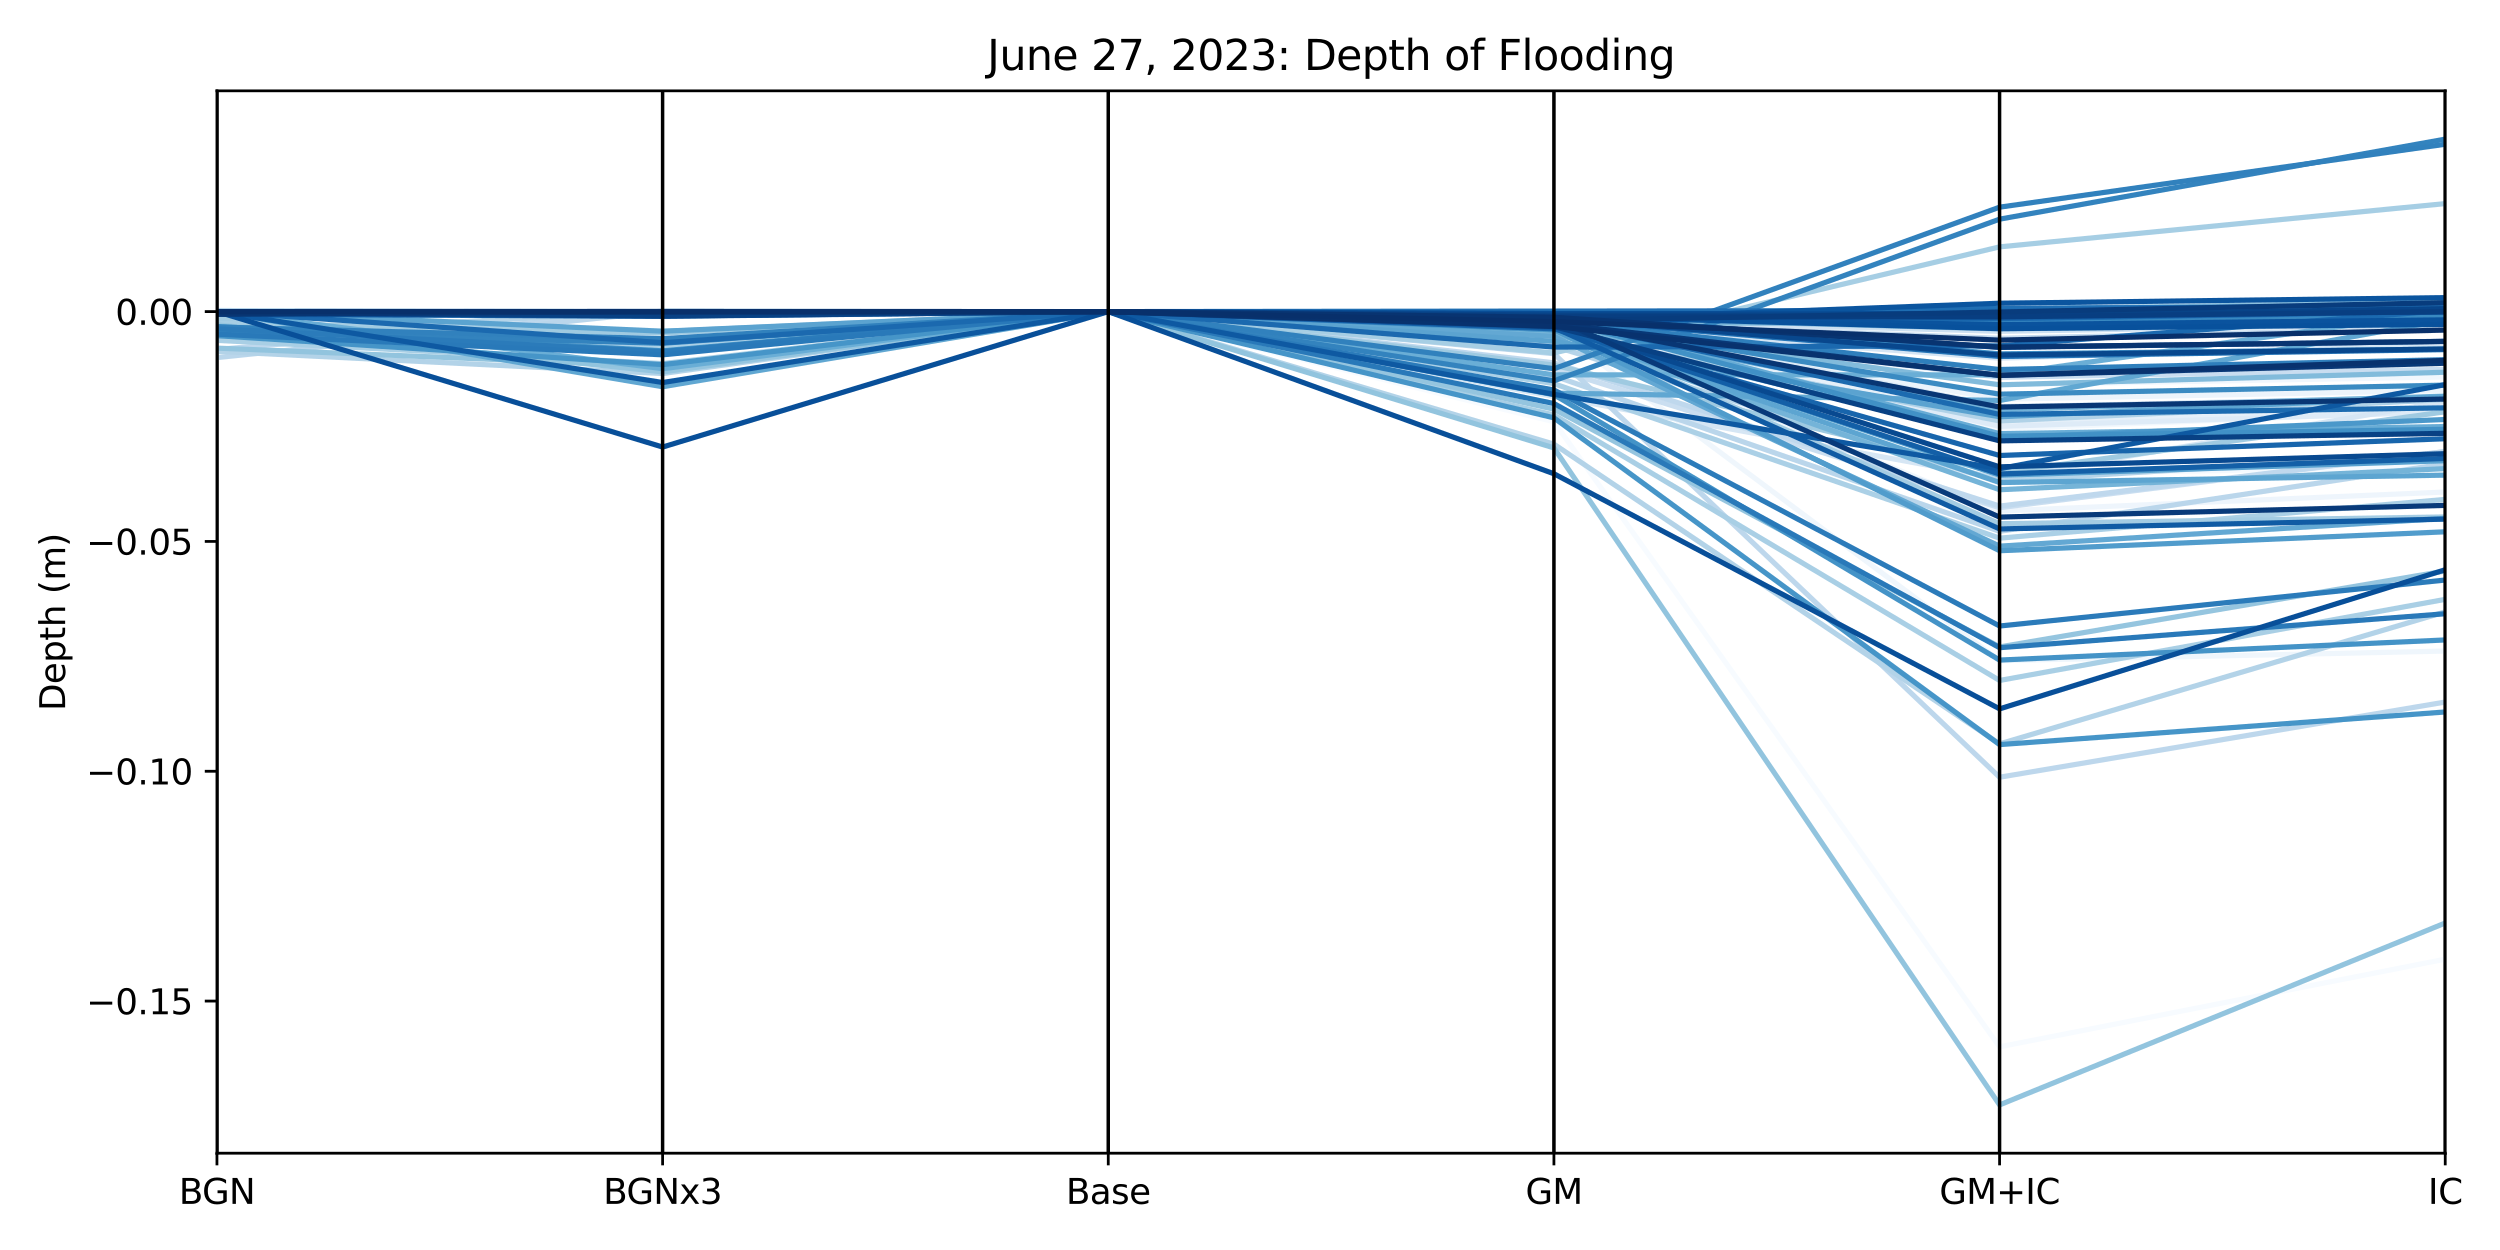<?xml version="1.0" encoding="utf-8" standalone="no"?>
<!DOCTYPE svg PUBLIC "-//W3C//DTD SVG 1.1//EN"
  "http://www.w3.org/Graphics/SVG/1.1/DTD/svg11.dtd">
<svg xmlns:xlink="http://www.w3.org/1999/xlink" width="720pt" height="360pt" viewBox="0 0 720 360" xmlns="http://www.w3.org/2000/svg" version="1.1">
 <defs>
  <style type="text/css">*{stroke-linejoin: round; stroke-linecap: butt}</style>
 </defs>
 <g id="figure_1">
  <g id="patch_1">
   <path d="M 0 360 
L 720 360 
L 720 0 
L 0 0 
z
" style="fill: #ffffff"/>
  </g>
  <g id="axes_1">
   <g id="patch_2">
    <path d="M 62.48 332.12 
L 704.227 332.12 
L 704.227 26.16 
L 62.48 26.16 
z
" style="fill: #ffffff"/>
   </g>
   <g id="matplotlib.axis_1">
    <g id="xtick_1">
     <g id="line2d_1">
      <path d="M 62.48 332.12 
L 62.48 26.16 
" clip-path="url(#p84fd15dc19)" style="fill: none; stroke: #b0b0b0; stroke-width: 0.8; stroke-linecap: square"/>
     </g>
     <g id="line2d_2">
      <defs>
       <path id="ma3dc513d1d" d="M 0 0 
L 0 3.5 
" style="stroke: #000000; stroke-width: 0.8"/>
      </defs>
      <g>
       <use xlink:href="#ma3dc513d1d" x="62.48" y="332.12" style="stroke: #000000; stroke-width: 0.8"/>
      </g>
     </g>
     <g id="text_1">
      <!-- BGN -->
      <g transform="translate(51.522 346.718) scale(0.1 -0.1)">
       <defs>
        <path id="DejaVuSans-42" d="M 1259 2228 
L 1259 519 
L 2272 519 
Q 2781 519 3026 730 
Q 3272 941 3272 1375 
Q 3272 1813 3026 2020 
Q 2781 2228 2272 2228 
L 1259 2228 
z
M 1259 4147 
L 1259 2741 
L 2194 2741 
Q 2656 2741 2882 2914 
Q 3109 3088 3109 3444 
Q 3109 3797 2882 3972 
Q 2656 4147 2194 4147 
L 1259 4147 
z
M 628 4666 
L 2241 4666 
Q 2963 4666 3353 4366 
Q 3744 4066 3744 3513 
Q 3744 3084 3544 2831 
Q 3344 2578 2956 2516 
Q 3422 2416 3680 2098 
Q 3938 1781 3938 1306 
Q 3938 681 3513 340 
Q 3088 0 2303 0 
L 628 0 
L 628 4666 
z
" transform="scale(0.016)"/>
        <path id="DejaVuSans-47" d="M 3809 666 
L 3809 1919 
L 2778 1919 
L 2778 2438 
L 4434 2438 
L 4434 434 
Q 4069 175 3628 42 
Q 3188 -91 2688 -91 
Q 1594 -91 976 548 
Q 359 1188 359 2328 
Q 359 3472 976 4111 
Q 1594 4750 2688 4750 
Q 3144 4750 3555 4637 
Q 3966 4525 4313 4306 
L 4313 3634 
Q 3963 3931 3569 4081 
Q 3175 4231 2741 4231 
Q 1884 4231 1454 3753 
Q 1025 3275 1025 2328 
Q 1025 1384 1454 906 
Q 1884 428 2741 428 
Q 3075 428 3337 486 
Q 3600 544 3809 666 
z
" transform="scale(0.016)"/>
        <path id="DejaVuSans-4e" d="M 628 4666 
L 1478 4666 
L 3547 763 
L 3547 4666 
L 4159 4666 
L 4159 0 
L 3309 0 
L 1241 3903 
L 1241 0 
L 628 0 
L 628 4666 
z
" transform="scale(0.016)"/>
       </defs>
       <use xlink:href="#DejaVuSans-42"/>
       <use xlink:href="#DejaVuSans-47" transform="translate(66.854 0)"/>
       <use xlink:href="#DejaVuSans-4e" transform="translate(144.344 0)"/>
      </g>
     </g>
    </g>
    <g id="xtick_2">
     <g id="line2d_3">
      <path d="M 190.829 332.12 
L 190.829 26.16 
" clip-path="url(#p84fd15dc19)" style="fill: none; stroke: #b0b0b0; stroke-width: 0.8; stroke-linecap: square"/>
     </g>
     <g id="line2d_4">
      <g>
       <use xlink:href="#ma3dc513d1d" x="190.829" y="332.12" style="stroke: #000000; stroke-width: 0.8"/>
      </g>
     </g>
     <g id="text_2">
      <!-- BGNx3 -->
      <g transform="translate(173.731 346.718) scale(0.1 -0.1)">
       <defs>
        <path id="DejaVuSans-78" d="M 3513 3500 
L 2247 1797 
L 3578 0 
L 2900 0 
L 1881 1375 
L 863 0 
L 184 0 
L 1544 1831 
L 300 3500 
L 978 3500 
L 1906 2253 
L 2834 3500 
L 3513 3500 
z
" transform="scale(0.016)"/>
        <path id="DejaVuSans-33" d="M 2597 2516 
Q 3050 2419 3304 2112 
Q 3559 1806 3559 1356 
Q 3559 666 3084 287 
Q 2609 -91 1734 -91 
Q 1441 -91 1130 -33 
Q 819 25 488 141 
L 488 750 
Q 750 597 1062 519 
Q 1375 441 1716 441 
Q 2309 441 2620 675 
Q 2931 909 2931 1356 
Q 2931 1769 2642 2001 
Q 2353 2234 1838 2234 
L 1294 2234 
L 1294 2753 
L 1863 2753 
Q 2328 2753 2575 2939 
Q 2822 3125 2822 3475 
Q 2822 3834 2567 4026 
Q 2313 4219 1838 4219 
Q 1578 4219 1281 4162 
Q 984 4106 628 3988 
L 628 4550 
Q 988 4650 1302 4700 
Q 1616 4750 1894 4750 
Q 2613 4750 3031 4423 
Q 3450 4097 3450 3541 
Q 3450 3153 3228 2886 
Q 3006 2619 2597 2516 
z
" transform="scale(0.016)"/>
       </defs>
       <use xlink:href="#DejaVuSans-42"/>
       <use xlink:href="#DejaVuSans-47" transform="translate(66.854 0)"/>
       <use xlink:href="#DejaVuSans-4e" transform="translate(144.344 0)"/>
       <use xlink:href="#DejaVuSans-78" transform="translate(219.148 0)"/>
       <use xlink:href="#DejaVuSans-33" transform="translate(278.328 0)"/>
      </g>
     </g>
    </g>
    <g id="xtick_3">
     <g id="line2d_5">
      <path d="M 319.179 332.12 
L 319.179 26.16 
" clip-path="url(#p84fd15dc19)" style="fill: none; stroke: #b0b0b0; stroke-width: 0.8; stroke-linecap: square"/>
     </g>
     <g id="line2d_6">
      <g>
       <use xlink:href="#ma3dc513d1d" x="319.179" y="332.12" style="stroke: #000000; stroke-width: 0.8"/>
      </g>
     </g>
     <g id="text_3">
      <!-- Base -->
      <g transform="translate(307.003 346.718) scale(0.1 -0.1)">
       <defs>
        <path id="DejaVuSans-61" d="M 2194 1759 
Q 1497 1759 1228 1600 
Q 959 1441 959 1056 
Q 959 750 1161 570 
Q 1363 391 1709 391 
Q 2188 391 2477 730 
Q 2766 1069 2766 1631 
L 2766 1759 
L 2194 1759 
z
M 3341 1997 
L 3341 0 
L 2766 0 
L 2766 531 
Q 2569 213 2275 61 
Q 1981 -91 1556 -91 
Q 1019 -91 701 211 
Q 384 513 384 1019 
Q 384 1609 779 1909 
Q 1175 2209 1959 2209 
L 2766 2209 
L 2766 2266 
Q 2766 2663 2505 2880 
Q 2244 3097 1772 3097 
Q 1472 3097 1187 3025 
Q 903 2953 641 2809 
L 641 3341 
Q 956 3463 1253 3523 
Q 1550 3584 1831 3584 
Q 2591 3584 2966 3190 
Q 3341 2797 3341 1997 
z
" transform="scale(0.016)"/>
        <path id="DejaVuSans-73" d="M 2834 3397 
L 2834 2853 
Q 2591 2978 2328 3040 
Q 2066 3103 1784 3103 
Q 1356 3103 1142 2972 
Q 928 2841 928 2578 
Q 928 2378 1081 2264 
Q 1234 2150 1697 2047 
L 1894 2003 
Q 2506 1872 2764 1633 
Q 3022 1394 3022 966 
Q 3022 478 2636 193 
Q 2250 -91 1575 -91 
Q 1294 -91 989 -36 
Q 684 19 347 128 
L 347 722 
Q 666 556 975 473 
Q 1284 391 1588 391 
Q 1994 391 2212 530 
Q 2431 669 2431 922 
Q 2431 1156 2273 1281 
Q 2116 1406 1581 1522 
L 1381 1569 
Q 847 1681 609 1914 
Q 372 2147 372 2553 
Q 372 3047 722 3315 
Q 1072 3584 1716 3584 
Q 2034 3584 2315 3537 
Q 2597 3491 2834 3397 
z
" transform="scale(0.016)"/>
        <path id="DejaVuSans-65" d="M 3597 1894 
L 3597 1613 
L 953 1613 
Q 991 1019 1311 708 
Q 1631 397 2203 397 
Q 2534 397 2845 478 
Q 3156 559 3463 722 
L 3463 178 
Q 3153 47 2828 -22 
Q 2503 -91 2169 -91 
Q 1331 -91 842 396 
Q 353 884 353 1716 
Q 353 2575 817 3079 
Q 1281 3584 2069 3584 
Q 2775 3584 3186 3129 
Q 3597 2675 3597 1894 
z
M 3022 2063 
Q 3016 2534 2758 2815 
Q 2500 3097 2075 3097 
Q 1594 3097 1305 2825 
Q 1016 2553 972 2059 
L 3022 2063 
z
" transform="scale(0.016)"/>
       </defs>
       <use xlink:href="#DejaVuSans-42"/>
       <use xlink:href="#DejaVuSans-61" transform="translate(68.604 0)"/>
       <use xlink:href="#DejaVuSans-73" transform="translate(129.883 0)"/>
       <use xlink:href="#DejaVuSans-65" transform="translate(181.982 0)"/>
      </g>
     </g>
    </g>
    <g id="xtick_4">
     <g id="line2d_7">
      <path d="M 447.529 332.12 
L 447.529 26.16 
" clip-path="url(#p84fd15dc19)" style="fill: none; stroke: #b0b0b0; stroke-width: 0.8; stroke-linecap: square"/>
     </g>
     <g id="line2d_8">
      <g>
       <use xlink:href="#ma3dc513d1d" x="447.529" y="332.12" style="stroke: #000000; stroke-width: 0.8"/>
      </g>
     </g>
     <g id="text_4">
      <!-- GM -->
      <g transform="translate(439.34 346.718) scale(0.1 -0.1)">
       <defs>
        <path id="DejaVuSans-4d" d="M 628 4666 
L 1569 4666 
L 2759 1491 
L 3956 4666 
L 4897 4666 
L 4897 0 
L 4281 0 
L 4281 4097 
L 3078 897 
L 2444 897 
L 1241 4097 
L 1241 0 
L 628 0 
L 628 4666 
z
" transform="scale(0.016)"/>
       </defs>
       <use xlink:href="#DejaVuSans-47"/>
       <use xlink:href="#DejaVuSans-4d" transform="translate(77.49 0)"/>
      </g>
     </g>
    </g>
    <g id="xtick_5">
     <g id="line2d_9">
      <path d="M 575.878 332.12 
L 575.878 26.16 
" clip-path="url(#p84fd15dc19)" style="fill: none; stroke: #b0b0b0; stroke-width: 0.8; stroke-linecap: square"/>
     </g>
     <g id="line2d_10">
      <g>
       <use xlink:href="#ma3dc513d1d" x="575.878" y="332.12" style="stroke: #000000; stroke-width: 0.8"/>
      </g>
     </g>
     <g id="text_5">
      <!-- GM+IC -->
      <g transform="translate(558.533 346.718) scale(0.1 -0.1)">
       <defs>
        <path id="DejaVuSans-2b" d="M 2944 4013 
L 2944 2272 
L 4684 2272 
L 4684 1741 
L 2944 1741 
L 2944 0 
L 2419 0 
L 2419 1741 
L 678 1741 
L 678 2272 
L 2419 2272 
L 2419 4013 
L 2944 4013 
z
" transform="scale(0.016)"/>
        <path id="DejaVuSans-49" d="M 628 4666 
L 1259 4666 
L 1259 0 
L 628 0 
L 628 4666 
z
" transform="scale(0.016)"/>
        <path id="DejaVuSans-43" d="M 4122 4306 
L 4122 3641 
Q 3803 3938 3442 4084 
Q 3081 4231 2675 4231 
Q 1875 4231 1450 3742 
Q 1025 3253 1025 2328 
Q 1025 1406 1450 917 
Q 1875 428 2675 428 
Q 3081 428 3442 575 
Q 3803 722 4122 1019 
L 4122 359 
Q 3791 134 3420 21 
Q 3050 -91 2638 -91 
Q 1578 -91 968 557 
Q 359 1206 359 2328 
Q 359 3453 968 4101 
Q 1578 4750 2638 4750 
Q 3056 4750 3426 4639 
Q 3797 4528 4122 4306 
z
" transform="scale(0.016)"/>
       </defs>
       <use xlink:href="#DejaVuSans-47"/>
       <use xlink:href="#DejaVuSans-4d" transform="translate(77.49 0)"/>
       <use xlink:href="#DejaVuSans-2b" transform="translate(163.77 0)"/>
       <use xlink:href="#DejaVuSans-49" transform="translate(247.559 0)"/>
       <use xlink:href="#DejaVuSans-43" transform="translate(277.051 0)"/>
      </g>
     </g>
    </g>
    <g id="xtick_6">
     <g id="line2d_11">
      <path d="M 704.227 332.12 
L 704.227 26.16 
" clip-path="url(#p84fd15dc19)" style="fill: none; stroke: #b0b0b0; stroke-width: 0.8; stroke-linecap: square"/>
     </g>
     <g id="line2d_12">
      <g>
       <use xlink:href="#ma3dc513d1d" x="704.227" y="332.12" style="stroke: #000000; stroke-width: 0.8"/>
      </g>
     </g>
     <g id="text_6">
      <!-- IC -->
      <g transform="translate(699.261 346.718) scale(0.1 -0.1)">
       <use xlink:href="#DejaVuSans-49"/>
       <use xlink:href="#DejaVuSans-43" transform="translate(29.492 0)"/>
      </g>
     </g>
    </g>
   </g>
   <g id="matplotlib.axis_2">
    <g id="ytick_1">
     <g id="line2d_13">
      <defs>
       <path id="m7d0802aefc" d="M 0 0 
L -3.5 0 
" style="stroke: #000000; stroke-width: 0.8"/>
      </defs>
      <g>
       <use xlink:href="#m7d0802aefc" x="62.48" y="288.314" style="stroke: #000000; stroke-width: 0.8"/>
      </g>
     </g>
     <g id="text_7">
      <!-- −0.15 -->
      <g transform="translate(24.835 292.113) scale(0.1 -0.1)">
       <defs>
        <path id="DejaVuSans-2212" d="M 678 2272 
L 4684 2272 
L 4684 1741 
L 678 1741 
L 678 2272 
z
" transform="scale(0.016)"/>
        <path id="DejaVuSans-30" d="M 2034 4250 
Q 1547 4250 1301 3770 
Q 1056 3291 1056 2328 
Q 1056 1369 1301 889 
Q 1547 409 2034 409 
Q 2525 409 2770 889 
Q 3016 1369 3016 2328 
Q 3016 3291 2770 3770 
Q 2525 4250 2034 4250 
z
M 2034 4750 
Q 2819 4750 3233 4129 
Q 3647 3509 3647 2328 
Q 3647 1150 3233 529 
Q 2819 -91 2034 -91 
Q 1250 -91 836 529 
Q 422 1150 422 2328 
Q 422 3509 836 4129 
Q 1250 4750 2034 4750 
z
" transform="scale(0.016)"/>
        <path id="DejaVuSans-2e" d="M 684 794 
L 1344 794 
L 1344 0 
L 684 0 
L 684 794 
z
" transform="scale(0.016)"/>
        <path id="DejaVuSans-31" d="M 794 531 
L 1825 531 
L 1825 4091 
L 703 3866 
L 703 4441 
L 1819 4666 
L 2450 4666 
L 2450 531 
L 3481 531 
L 3481 0 
L 794 0 
L 794 531 
z
" transform="scale(0.016)"/>
        <path id="DejaVuSans-35" d="M 691 4666 
L 3169 4666 
L 3169 4134 
L 1269 4134 
L 1269 2991 
Q 1406 3038 1543 3061 
Q 1681 3084 1819 3084 
Q 2600 3084 3056 2656 
Q 3513 2228 3513 1497 
Q 3513 744 3044 326 
Q 2575 -91 1722 -91 
Q 1428 -91 1123 -41 
Q 819 9 494 109 
L 494 744 
Q 775 591 1075 516 
Q 1375 441 1709 441 
Q 2250 441 2565 725 
Q 2881 1009 2881 1497 
Q 2881 1984 2565 2268 
Q 2250 2553 1709 2553 
Q 1456 2553 1204 2497 
Q 953 2441 691 2322 
L 691 4666 
z
" transform="scale(0.016)"/>
       </defs>
       <use xlink:href="#DejaVuSans-2212"/>
       <use xlink:href="#DejaVuSans-30" transform="translate(83.789 0)"/>
       <use xlink:href="#DejaVuSans-2e" transform="translate(147.412 0)"/>
       <use xlink:href="#DejaVuSans-31" transform="translate(179.199 0)"/>
       <use xlink:href="#DejaVuSans-35" transform="translate(242.822 0)"/>
      </g>
     </g>
    </g>
    <g id="ytick_2">
     <g id="line2d_14">
      <g>
       <use xlink:href="#m7d0802aefc" x="62.48" y="222.125" style="stroke: #000000; stroke-width: 0.8"/>
      </g>
     </g>
     <g id="text_8">
      <!-- −0.10 -->
      <g transform="translate(24.835 225.924) scale(0.1 -0.1)">
       <use xlink:href="#DejaVuSans-2212"/>
       <use xlink:href="#DejaVuSans-30" transform="translate(83.789 0)"/>
       <use xlink:href="#DejaVuSans-2e" transform="translate(147.412 0)"/>
       <use xlink:href="#DejaVuSans-31" transform="translate(179.199 0)"/>
       <use xlink:href="#DejaVuSans-30" transform="translate(242.822 0)"/>
      </g>
     </g>
    </g>
    <g id="ytick_3">
     <g id="line2d_15">
      <g>
       <use xlink:href="#m7d0802aefc" x="62.48" y="155.935" style="stroke: #000000; stroke-width: 0.8"/>
      </g>
     </g>
     <g id="text_9">
      <!-- −0.05 -->
      <g transform="translate(24.835 159.734) scale(0.1 -0.1)">
       <use xlink:href="#DejaVuSans-2212"/>
       <use xlink:href="#DejaVuSans-30" transform="translate(83.789 0)"/>
       <use xlink:href="#DejaVuSans-2e" transform="translate(147.412 0)"/>
       <use xlink:href="#DejaVuSans-30" transform="translate(179.199 0)"/>
       <use xlink:href="#DejaVuSans-35" transform="translate(242.822 0)"/>
      </g>
     </g>
    </g>
    <g id="ytick_4">
     <g id="line2d_16">
      <g>
       <use xlink:href="#m7d0802aefc" x="62.48" y="89.745" style="stroke: #000000; stroke-width: 0.8"/>
      </g>
     </g>
     <g id="text_10">
      <!-- 0.00 -->
      <g transform="translate(33.214 93.545) scale(0.1 -0.1)">
       <use xlink:href="#DejaVuSans-30"/>
       <use xlink:href="#DejaVuSans-2e" transform="translate(63.623 0)"/>
       <use xlink:href="#DejaVuSans-30" transform="translate(95.41 0)"/>
       <use xlink:href="#DejaVuSans-30" transform="translate(159.033 0)"/>
      </g>
     </g>
    </g>
    <g id="text_11">
     <!-- Depth (m) -->
     <g transform="translate(18.755 204.731) rotate(-90) scale(0.1 -0.1)">
      <defs>
       <path id="DejaVuSans-44" d="M 1259 4147 
L 1259 519 
L 2022 519 
Q 2988 519 3436 956 
Q 3884 1394 3884 2338 
Q 3884 3275 3436 3711 
Q 2988 4147 2022 4147 
L 1259 4147 
z
M 628 4666 
L 1925 4666 
Q 3281 4666 3915 4102 
Q 4550 3538 4550 2338 
Q 4550 1131 3912 565 
Q 3275 0 1925 0 
L 628 0 
L 628 4666 
z
" transform="scale(0.016)"/>
       <path id="DejaVuSans-70" d="M 1159 525 
L 1159 -1331 
L 581 -1331 
L 581 3500 
L 1159 3500 
L 1159 2969 
Q 1341 3281 1617 3432 
Q 1894 3584 2278 3584 
Q 2916 3584 3314 3078 
Q 3713 2572 3713 1747 
Q 3713 922 3314 415 
Q 2916 -91 2278 -91 
Q 1894 -91 1617 61 
Q 1341 213 1159 525 
z
M 3116 1747 
Q 3116 2381 2855 2742 
Q 2594 3103 2138 3103 
Q 1681 3103 1420 2742 
Q 1159 2381 1159 1747 
Q 1159 1113 1420 752 
Q 1681 391 2138 391 
Q 2594 391 2855 752 
Q 3116 1113 3116 1747 
z
" transform="scale(0.016)"/>
       <path id="DejaVuSans-74" d="M 1172 4494 
L 1172 3500 
L 2356 3500 
L 2356 3053 
L 1172 3053 
L 1172 1153 
Q 1172 725 1289 603 
Q 1406 481 1766 481 
L 2356 481 
L 2356 0 
L 1766 0 
Q 1100 0 847 248 
Q 594 497 594 1153 
L 594 3053 
L 172 3053 
L 172 3500 
L 594 3500 
L 594 4494 
L 1172 4494 
z
" transform="scale(0.016)"/>
       <path id="DejaVuSans-68" d="M 3513 2113 
L 3513 0 
L 2938 0 
L 2938 2094 
Q 2938 2591 2744 2837 
Q 2550 3084 2163 3084 
Q 1697 3084 1428 2787 
Q 1159 2491 1159 1978 
L 1159 0 
L 581 0 
L 581 4863 
L 1159 4863 
L 1159 2956 
Q 1366 3272 1645 3428 
Q 1925 3584 2291 3584 
Q 2894 3584 3203 3211 
Q 3513 2838 3513 2113 
z
" transform="scale(0.016)"/>
       <path id="DejaVuSans-20" transform="scale(0.016)"/>
       <path id="DejaVuSans-28" d="M 1984 4856 
Q 1566 4138 1362 3434 
Q 1159 2731 1159 2009 
Q 1159 1288 1364 580 
Q 1569 -128 1984 -844 
L 1484 -844 
Q 1016 -109 783 600 
Q 550 1309 550 2009 
Q 550 2706 781 3412 
Q 1013 4119 1484 4856 
L 1984 4856 
z
" transform="scale(0.016)"/>
       <path id="DejaVuSans-6d" d="M 3328 2828 
Q 3544 3216 3844 3400 
Q 4144 3584 4550 3584 
Q 5097 3584 5394 3201 
Q 5691 2819 5691 2113 
L 5691 0 
L 5113 0 
L 5113 2094 
Q 5113 2597 4934 2840 
Q 4756 3084 4391 3084 
Q 3944 3084 3684 2787 
Q 3425 2491 3425 1978 
L 3425 0 
L 2847 0 
L 2847 2094 
Q 2847 2600 2669 2842 
Q 2491 3084 2119 3084 
Q 1678 3084 1418 2786 
Q 1159 2488 1159 1978 
L 1159 0 
L 581 0 
L 581 3500 
L 1159 3500 
L 1159 2956 
Q 1356 3278 1631 3431 
Q 1906 3584 2284 3584 
Q 2666 3584 2933 3390 
Q 3200 3197 3328 2828 
z
" transform="scale(0.016)"/>
       <path id="DejaVuSans-29" d="M 513 4856 
L 1013 4856 
Q 1481 4119 1714 3412 
Q 1947 2706 1947 2009 
Q 1947 1309 1714 600 
Q 1481 -109 1013 -844 
L 513 -844 
Q 928 -128 1133 580 
Q 1338 1288 1338 2009 
Q 1338 2731 1133 3434 
Q 928 4138 513 4856 
z
" transform="scale(0.016)"/>
      </defs>
      <use xlink:href="#DejaVuSans-44"/>
      <use xlink:href="#DejaVuSans-65" transform="translate(77.002 0)"/>
      <use xlink:href="#DejaVuSans-70" transform="translate(138.525 0)"/>
      <use xlink:href="#DejaVuSans-74" transform="translate(202.002 0)"/>
      <use xlink:href="#DejaVuSans-68" transform="translate(241.211 0)"/>
      <use xlink:href="#DejaVuSans-20" transform="translate(304.59 0)"/>
      <use xlink:href="#DejaVuSans-28" transform="translate(336.377 0)"/>
      <use xlink:href="#DejaVuSans-6d" transform="translate(375.391 0)"/>
      <use xlink:href="#DejaVuSans-29" transform="translate(472.803 0)"/>
     </g>
    </g>
   </g>
   <g id="line2d_17">
    <path d="M 62.48 91.808 
L 190.829 107.389 
L 319.179 89.745 
L 447.529 121.465 
L 575.878 301.489 
L 704.227 276.234 
" clip-path="url(#p84fd15dc19)" style="fill: none; stroke: #f7fbff; stroke-width: 1.5; stroke-linecap: square"/>
   </g>
   <g id="line2d_18">
    <path d="M 62.48 89.746 
L 190.829 89.746 
L 319.179 89.745 
L 447.529 90.729 
L 575.878 90.656 
L 704.227 89.671 
" clip-path="url(#p84fd15dc19)" style="fill: none; stroke: #f5fafe; stroke-width: 1.5; stroke-linecap: square"/>
   </g>
   <g id="line2d_19">
    <path d="M 62.48 89.745 
L 190.829 89.745 
L 319.179 89.745 
L 447.529 92.827 
L 575.878 136.558 
L 704.227 134.445 
" clip-path="url(#p84fd15dc19)" style="fill: none; stroke: #f4f9fe; stroke-width: 1.5; stroke-linecap: square"/>
   </g>
   <g id="line2d_20">
    <path d="M 62.48 89.746 
L 190.829 89.745 
L 319.179 89.745 
L 447.529 94.827 
L 575.878 123.578 
L 704.227 118.327 
" clip-path="url(#p84fd15dc19)" style="fill: none; stroke: #f2f8fd; stroke-width: 1.5; stroke-linecap: square"/>
   </g>
   <g id="line2d_21">
    <path d="M 62.48 89.746 
L 190.829 89.745 
L 319.179 89.745 
L 447.529 92.021 
L 575.878 110.818 
L 704.227 108.569 
" clip-path="url(#p84fd15dc19)" style="fill: none; stroke: #f1f7fd; stroke-width: 1.5; stroke-linecap: square"/>
   </g>
   <g id="line2d_22">
    <path d="M 62.48 89.902 
L 190.829 90.355 
L 319.179 89.745 
L 447.529 94.603 
L 575.878 190.274 
L 704.227 187.498 
" clip-path="url(#p84fd15dc19)" style="fill: none; stroke: #eff6fc; stroke-width: 1.5; stroke-linecap: square"/>
   </g>
   <g id="line2d_23">
    <path d="M 62.48 89.746 
L 190.829 89.746 
L 319.179 89.745 
L 447.529 95.182 
L 575.878 147.161 
L 704.227 141.697 
" clip-path="url(#p84fd15dc19)" style="fill: none; stroke: #eef5fc; stroke-width: 1.5; stroke-linecap: square"/>
   </g>
   <g id="line2d_24">
    <path d="M 62.48 89.745 
L 190.829 89.745 
L 319.179 89.745 
L 447.529 92.195 
L 575.878 114.995 
L 704.227 112.459 
" clip-path="url(#p84fd15dc19)" style="fill: none; stroke: #ecf4fb; stroke-width: 1.5; stroke-linecap: square"/>
   </g>
   <g id="line2d_25">
    <path d="M 62.48 89.745 
L 190.829 89.745 
L 319.179 89.745 
L 447.529 93.469 
L 575.878 121.027 
L 704.227 117.007 
" clip-path="url(#p84fd15dc19)" style="fill: none; stroke: #eaf3fb; stroke-width: 1.5; stroke-linecap: square"/>
   </g>
   <g id="line2d_26">
    <path d="M 62.48 89.736 
L 190.829 89.735 
L 319.179 89.745 
L 447.529 91.565 
L 575.878 90.145 
L 704.227 88.342 
" clip-path="url(#p84fd15dc19)" style="fill: none; stroke: #e9f2fa; stroke-width: 1.5; stroke-linecap: square"/>
   </g>
   <g id="line2d_27">
    <path d="M 62.48 89.745 
L 190.829 89.745 
L 319.179 89.745 
L 447.529 91.514 
L 575.878 91.432 
L 704.227 89.742 
" clip-path="url(#p84fd15dc19)" style="fill: none; stroke: #e7f1fa; stroke-width: 1.5; stroke-linecap: square"/>
   </g>
   <g id="line2d_28">
    <path d="M 62.48 89.745 
L 190.829 89.745 
L 319.179 89.745 
L 447.529 92.595 
L 575.878 121.277 
L 704.227 118.3 
" clip-path="url(#p84fd15dc19)" style="fill: none; stroke: #e6f0f9; stroke-width: 1.5; stroke-linecap: square"/>
   </g>
   <g id="line2d_29">
    <path d="M 62.48 89.745 
L 190.829 89.745 
L 319.179 89.745 
L 447.529 91.099 
L 575.878 91.087 
L 704.227 89.733 
" clip-path="url(#p84fd15dc19)" style="fill: none; stroke: #e4eff9; stroke-width: 1.5; stroke-linecap: square"/>
   </g>
   <g id="line2d_30">
    <path d="M 62.48 89.745 
L 190.829 89.745 
L 319.179 89.745 
L 447.529 91.185 
L 575.878 93.486 
L 704.227 92.053 
" clip-path="url(#p84fd15dc19)" style="fill: none; stroke: #e3eef8; stroke-width: 1.5; stroke-linecap: square"/>
   </g>
   <g id="line2d_31">
    <path d="M 62.48 89.745 
L 190.829 89.745 
L 319.179 89.745 
L 447.529 90.68 
L 575.878 90.67 
L 704.227 89.735 
" clip-path="url(#p84fd15dc19)" style="fill: none; stroke: #e1edf8; stroke-width: 1.5; stroke-linecap: square"/>
   </g>
   <g id="line2d_32">
    <path d="M 62.48 89.746 
L 190.829 89.746 
L 319.179 89.745 
L 447.529 90.566 
L 575.878 90.536 
L 704.227 89.714 
" clip-path="url(#p84fd15dc19)" style="fill: none; stroke: #dfecf7; stroke-width: 1.5; stroke-linecap: square"/>
   </g>
   <g id="line2d_33">
    <path d="M 62.48 89.744 
L 190.829 89.745 
L 319.179 89.745 
L 447.529 93.824 
L 575.878 122.79 
L 704.227 118.633 
" clip-path="url(#p84fd15dc19)" style="fill: none; stroke: #deebf7; stroke-width: 1.5; stroke-linecap: square"/>
   </g>
   <g id="line2d_34">
    <path d="M 62.48 89.745 
L 190.829 89.745 
L 319.179 89.745 
L 447.529 91.592 
L 575.878 117.033 
L 704.227 115.322 
" clip-path="url(#p84fd15dc19)" style="fill: none; stroke: #dceaf6; stroke-width: 1.5; stroke-linecap: square"/>
   </g>
   <g id="line2d_35">
    <path d="M 62.48 89.745 
L 190.829 89.745 
L 319.179 89.745 
L 447.529 90.408 
L 575.878 90.402 
L 704.227 89.74 
" clip-path="url(#p84fd15dc19)" style="fill: none; stroke: #dbe9f6; stroke-width: 1.5; stroke-linecap: square"/>
   </g>
   <g id="line2d_36">
    <path d="M 62.48 89.745 
L 190.829 89.745 
L 319.179 89.745 
L 447.529 91.002 
L 575.878 90.994 
L 704.227 89.735 
" clip-path="url(#p84fd15dc19)" style="fill: none; stroke: #d9e8f5; stroke-width: 1.5; stroke-linecap: square"/>
   </g>
   <g id="line2d_37">
    <path d="M 62.48 89.745 
L 190.829 89.745 
L 319.179 89.745 
L 447.529 91.814 
L 575.878 91.774 
L 704.227 89.703 
" clip-path="url(#p84fd15dc19)" style="fill: none; stroke: #d8e7f5; stroke-width: 1.5; stroke-linecap: square"/>
   </g>
   <g id="line2d_38">
    <path d="M 62.48 89.748 
L 190.829 110.786 
L 319.179 89.745 
L 447.529 114.218 
L 575.878 137.787 
L 704.227 115.623 
" clip-path="url(#p84fd15dc19)" style="fill: none; stroke: #d6e6f4; stroke-width: 1.5; stroke-linecap: square"/>
   </g>
   <g id="line2d_39">
    <path d="M 62.48 89.745 
L 190.829 89.745 
L 319.179 89.745 
L 447.529 93.635 
L 575.878 103.168 
L 704.227 99.246 
" clip-path="url(#p84fd15dc19)" style="fill: none; stroke: #d5e5f4; stroke-width: 1.5; stroke-linecap: square"/>
   </g>
   <g id="line2d_40">
    <path d="M 62.48 89.746 
L 190.829 89.745 
L 319.179 89.745 
L 447.529 89.746 
L 575.878 89.776 
L 704.227 89.755 
" clip-path="url(#p84fd15dc19)" style="fill: none; stroke: #d3e4f3; stroke-width: 1.5; stroke-linecap: square"/>
   </g>
   <g id="line2d_41">
    <path d="M 62.48 89.745 
L 190.829 89.746 
L 319.179 89.745 
L 447.529 89.72 
L 575.878 90.093 
L 704.227 90.189 
" clip-path="url(#p84fd15dc19)" style="fill: none; stroke: #d2e3f3; stroke-width: 1.5; stroke-linecap: square"/>
   </g>
   <g id="line2d_42">
    <path d="M 62.48 89.745 
L 190.829 89.745 
L 319.179 89.745 
L 447.529 91.18 
L 575.878 91.159 
L 704.227 89.723 
" clip-path="url(#p84fd15dc19)" style="fill: none; stroke: #d0e2f2; stroke-width: 1.5; stroke-linecap: square"/>
   </g>
   <g id="line2d_43">
    <path d="M 62.48 89.745 
L 190.829 89.745 
L 319.179 89.745 
L 447.529 90.624 
L 575.878 90.624 
L 704.227 89.745 
" clip-path="url(#p84fd15dc19)" style="fill: none; stroke: #cfe1f2; stroke-width: 1.5; stroke-linecap: square"/>
   </g>
   <g id="line2d_44">
    <path d="M 62.48 89.745 
L 190.829 89.745 
L 319.179 89.745 
L 447.529 91.899 
L 575.878 95.425 
L 704.227 93.32 
" clip-path="url(#p84fd15dc19)" style="fill: none; stroke: #cde0f1; stroke-width: 1.5; stroke-linecap: square"/>
   </g>
   <g id="line2d_45">
    <path d="M 62.48 89.744 
L 190.829 89.745 
L 319.179 89.745 
L 447.529 92.658 
L 575.878 117.278 
L 704.227 114.372 
" clip-path="url(#p84fd15dc19)" style="fill: none; stroke: #ccdff1; stroke-width: 1.5; stroke-linecap: square"/>
   </g>
   <g id="line2d_46">
    <path d="M 62.48 94.613 
L 190.829 97.575 
L 319.179 89.745 
L 447.529 106.215 
L 575.878 146.221 
L 704.227 130.032 
" clip-path="url(#p84fd15dc19)" style="fill: none; stroke: #cadef0; stroke-width: 1.5; stroke-linecap: square"/>
   </g>
   <g id="line2d_47">
    <path d="M 62.48 90.453 
L 190.829 89.745 
L 319.179 89.745 
L 447.529 92.372 
L 575.878 108.667 
L 704.227 106.366 
" clip-path="url(#p84fd15dc19)" style="fill: none; stroke: #c9ddf0; stroke-width: 1.5; stroke-linecap: square"/>
   </g>
   <g id="line2d_48">
    <path d="M 62.48 91.121 
L 190.829 89.745 
L 319.179 89.745 
L 447.529 92.618 
L 575.878 97.435 
L 704.227 94.63 
" clip-path="url(#p84fd15dc19)" style="fill: none; stroke: #c7dcef; stroke-width: 1.5; stroke-linecap: square"/>
   </g>
   <g id="line2d_49">
    <path d="M 62.48 89.745 
L 190.829 89.745 
L 319.179 89.745 
L 447.529 90.571 
L 575.878 90.571 
L 704.227 89.745 
" clip-path="url(#p84fd15dc19)" style="fill: none; stroke: #c4daee; stroke-width: 1.5; stroke-linecap: square"/>
   </g>
   <g id="line2d_50">
    <path d="M 62.48 89.745 
L 190.829 89.745 
L 319.179 89.745 
L 447.529 90.514 
L 575.878 90.514 
L 704.227 89.745 
" clip-path="url(#p84fd15dc19)" style="fill: none; stroke: #c2d9ee; stroke-width: 1.5; stroke-linecap: square"/>
   </g>
   <g id="line2d_51">
    <path d="M 62.48 100.645 
L 190.829 89.78 
L 319.179 89.745 
L 447.529 104.503 
L 575.878 145.754 
L 704.227 130.051 
" clip-path="url(#p84fd15dc19)" style="fill: none; stroke: #bfd8ed; stroke-width: 1.5; stroke-linecap: square"/>
   </g>
   <g id="line2d_52">
    <path d="M 62.48 89.741 
L 190.829 89.741 
L 319.179 89.745 
L 447.529 101.865 
L 575.878 223.839 
L 704.227 202.186 
" clip-path="url(#p84fd15dc19)" style="fill: none; stroke: #bdd7ec; stroke-width: 1.5; stroke-linecap: square"/>
   </g>
   <g id="line2d_53">
    <path d="M 62.48 102.976 
L 190.829 89.735 
L 319.179 89.745 
L 447.529 108.257 
L 575.878 153.018 
L 704.227 133.582 
" clip-path="url(#p84fd15dc19)" style="fill: none; stroke: #bad6eb; stroke-width: 1.5; stroke-linecap: square"/>
   </g>
   <g id="line2d_54">
    <path d="M 62.48 89.434 
L 190.829 89.759 
L 319.179 89.745 
L 447.529 91.721 
L 575.878 90.058 
L 704.227 88.086 
" clip-path="url(#p84fd15dc19)" style="fill: none; stroke: #b8d5ea; stroke-width: 1.5; stroke-linecap: square"/>
   </g>
   <g id="line2d_55">
    <path d="M 62.48 96.306 
L 190.829 89.647 
L 319.179 89.745 
L 447.529 99.76 
L 575.878 138.52 
L 704.227 130.537 
" clip-path="url(#p84fd15dc19)" style="fill: none; stroke: #b5d4e9; stroke-width: 1.5; stroke-linecap: square"/>
   </g>
   <g id="line2d_56">
    <path d="M 62.48 101.194 
L 190.829 107.576 
L 319.179 89.745 
L 447.529 127.916 
L 575.878 214.24 
L 704.227 176.208 
" clip-path="url(#p84fd15dc19)" style="fill: none; stroke: #b3d3e8; stroke-width: 1.5; stroke-linecap: square"/>
   </g>
   <g id="line2d_57">
    <path d="M 62.48 89.745 
L 190.829 89.745 
L 319.179 89.745 
L 447.529 95.826 
L 575.878 121.252 
L 704.227 115.082 
" clip-path="url(#p84fd15dc19)" style="fill: none; stroke: #b0d2e7; stroke-width: 1.5; stroke-linecap: square"/>
   </g>
   <g id="line2d_58">
    <path d="M 62.48 89.745 
L 190.829 89.745 
L 319.179 89.745 
L 447.529 91.089 
L 575.878 91.089 
L 704.227 89.745 
" clip-path="url(#p84fd15dc19)" style="fill: none; stroke: #aed1e7; stroke-width: 1.5; stroke-linecap: square"/>
   </g>
   <g id="line2d_59">
    <path d="M 62.48 94.624 
L 190.829 99.876 
L 319.179 89.745 
L 447.529 110.503 
L 575.878 154.994 
L 704.227 143.826 
" clip-path="url(#p84fd15dc19)" style="fill: none; stroke: #abd0e6; stroke-width: 1.5; stroke-linecap: square"/>
   </g>
   <g id="line2d_60">
    <path d="M 62.48 98.028 
L 190.829 104.717 
L 319.179 89.745 
L 447.529 119.505 
L 575.878 195.974 
L 704.227 172.61 
" clip-path="url(#p84fd15dc19)" style="fill: none; stroke: #a9cfe5; stroke-width: 1.5; stroke-linecap: square"/>
   </g>
   <g id="line2d_61">
    <path d="M 62.48 93.072 
L 190.829 95.48 
L 319.179 89.745 
L 447.529 101.646 
L 575.878 71.098 
L 704.227 58.634 
" clip-path="url(#p84fd15dc19)" style="fill: none; stroke: #a6cee4; stroke-width: 1.5; stroke-linecap: square"/>
   </g>
   <g id="line2d_62">
    <path d="M 62.48 89.746 
L 190.829 89.745 
L 319.179 89.745 
L 447.529 94.374 
L 575.878 150.83 
L 704.227 148.88 
" clip-path="url(#p84fd15dc19)" style="fill: none; stroke: #a4cce3; stroke-width: 1.5; stroke-linecap: square"/>
   </g>
   <g id="line2d_63">
    <path d="M 62.48 91.762 
L 190.829 89.732 
L 319.179 89.745 
L 447.529 93.026 
L 575.878 92.939 
L 704.227 89.65 
" clip-path="url(#p84fd15dc19)" style="fill: none; stroke: #a1cbe2; stroke-width: 1.5; stroke-linecap: square"/>
   </g>
   <g id="line2d_64">
    <path d="M 62.48 94.043 
L 190.829 95.913 
L 319.179 89.745 
L 447.529 105.152 
L 575.878 136.196 
L 704.227 118.59 
" clip-path="url(#p84fd15dc19)" style="fill: none; stroke: #9fcae1; stroke-width: 1.5; stroke-linecap: square"/>
   </g>
   <g id="line2d_65">
    <path d="M 62.48 89.745 
L 190.829 89.745 
L 319.179 89.745 
L 447.529 90.423 
L 575.878 90.422 
L 704.227 89.744 
" clip-path="url(#p84fd15dc19)" style="fill: none; stroke: #9cc9e1; stroke-width: 1.5; stroke-linecap: square"/>
   </g>
   <g id="line2d_66">
    <path d="M 62.48 89.746 
L 190.829 89.746 
L 319.179 89.745 
L 447.529 91.098 
L 575.878 90.515 
L 704.227 89.16 
" clip-path="url(#p84fd15dc19)" style="fill: none; stroke: #99c7e0; stroke-width: 1.5; stroke-linecap: square"/>
   </g>
   <g id="line2d_67">
    <path d="M 62.48 93.549 
L 190.829 107.102 
L 319.179 89.745 
L 447.529 117.842 
L 575.878 186.314 
L 704.227 164.427 
" clip-path="url(#p84fd15dc19)" style="fill: none; stroke: #95c5df; stroke-width: 1.5; stroke-linecap: square"/>
   </g>
   <g id="line2d_68">
    <path d="M 62.48 100.262 
L 190.829 105.51 
L 319.179 89.745 
L 447.529 128.998 
L 575.878 318.213 
L 704.227 265.822 
" clip-path="url(#p84fd15dc19)" style="fill: none; stroke: #92c4de; stroke-width: 1.5; stroke-linecap: square"/>
   </g>
   <g id="line2d_69">
    <path d="M 62.48 89.743 
L 190.829 89.742 
L 319.179 89.745 
L 447.529 90.795 
L 575.878 93.299 
L 704.227 92.254 
" clip-path="url(#p84fd15dc19)" style="fill: none; stroke: #8fc2de; stroke-width: 1.5; stroke-linecap: square"/>
   </g>
   <g id="line2d_70">
    <path d="M 62.48 89.753 
L 190.829 89.745 
L 319.179 89.745 
L 447.529 91.859 
L 575.878 89.097 
L 704.227 86.947 
" clip-path="url(#p84fd15dc19)" style="fill: none; stroke: #8cc0dd; stroke-width: 1.5; stroke-linecap: square"/>
   </g>
   <g id="line2d_71">
    <path d="M 62.48 89.745 
L 190.829 89.745 
L 319.179 89.745 
L 447.529 90.666 
L 575.878 90.619 
L 704.227 89.708 
" clip-path="url(#p84fd15dc19)" style="fill: none; stroke: #89bedc; stroke-width: 1.5; stroke-linecap: square"/>
   </g>
   <g id="line2d_72">
    <path d="M 62.48 89.746 
L 190.829 89.746 
L 319.179 89.745 
L 447.529 91.288 
L 575.878 94.714 
L 704.227 93.212 
" clip-path="url(#p84fd15dc19)" style="fill: none; stroke: #85bcdc; stroke-width: 1.5; stroke-linecap: square"/>
   </g>
   <g id="line2d_73">
    <path d="M 62.48 89.745 
L 190.829 89.746 
L 319.179 89.745 
L 447.529 93.384 
L 575.878 110.828 
L 704.227 107.2 
" clip-path="url(#p84fd15dc19)" style="fill: none; stroke: #82bbdb; stroke-width: 1.5; stroke-linecap: square"/>
   </g>
   <g id="line2d_74">
    <path d="M 62.48 89.745 
L 190.829 89.745 
L 319.179 89.745 
L 447.529 91 
L 575.878 91 
L 704.227 89.745 
" clip-path="url(#p84fd15dc19)" style="fill: none; stroke: #7fb9da; stroke-width: 1.5; stroke-linecap: square"/>
   </g>
   <g id="line2d_75">
    <path d="M 62.48 89.746 
L 190.829 89.746 
L 319.179 89.745 
L 447.529 93.175 
L 575.878 92.725 
L 704.227 89.312 
" clip-path="url(#p84fd15dc19)" style="fill: none; stroke: #7cb7da; stroke-width: 1.5; stroke-linecap: square"/>
   </g>
   <g id="line2d_76">
    <path d="M 62.48 89.745 
L 190.829 89.723 
L 319.179 89.745 
L 447.529 91.515 
L 575.878 91.391 
L 704.227 89.644 
" clip-path="url(#p84fd15dc19)" style="fill: none; stroke: #79b5d9; stroke-width: 1.5; stroke-linecap: square"/>
   </g>
   <g id="line2d_77">
    <path d="M 62.48 89.745 
L 190.829 89.744 
L 319.179 89.745 
L 447.529 95.779 
L 575.878 141.046 
L 704.227 134.959 
" clip-path="url(#p84fd15dc19)" style="fill: none; stroke: #75b4d8; stroke-width: 1.5; stroke-linecap: square"/>
   </g>
   <g id="line2d_78">
    <path d="M 62.48 89.745 
L 190.829 89.746 
L 319.179 89.745 
L 447.529 93.694 
L 575.878 118.016 
L 704.227 114.083 
" clip-path="url(#p84fd15dc19)" style="fill: none; stroke: #72b2d8; stroke-width: 1.5; stroke-linecap: square"/>
   </g>
   <g id="line2d_79">
    <path d="M 62.48 89.746 
L 190.829 89.745 
L 319.179 89.745 
L 447.529 90.27 
L 575.878 90.266 
L 704.227 89.741 
" clip-path="url(#p84fd15dc19)" style="fill: none; stroke: #6fb0d7; stroke-width: 1.5; stroke-linecap: square"/>
   </g>
   <g id="line2d_80">
    <path d="M 62.48 89.746 
L 190.829 106.193 
L 319.179 89.745 
L 447.529 107.955 
L 575.878 107.954 
L 704.227 89.744 
" clip-path="url(#p84fd15dc19)" style="fill: none; stroke: #6aaed6; stroke-width: 1.5; stroke-linecap: square"/>
   </g>
   <g id="line2d_81">
    <path d="M 62.48 89.743 
L 190.829 89.744 
L 319.179 89.745 
L 447.529 91.43 
L 575.878 124.893 
L 704.227 122.836 
" clip-path="url(#p84fd15dc19)" style="fill: none; stroke: #68acd5; stroke-width: 1.5; stroke-linecap: square"/>
   </g>
   <g id="line2d_82">
    <path d="M 62.48 89.745 
L 190.829 89.745 
L 319.179 89.745 
L 447.529 90.756 
L 575.878 88.987 
L 704.227 87.948 
" clip-path="url(#p84fd15dc19)" style="fill: none; stroke: #65aad4; stroke-width: 1.5; stroke-linecap: square"/>
   </g>
   <g id="line2d_83">
    <path d="M 62.48 89.745 
L 190.829 89.884 
L 319.179 89.745 
L 447.529 96.893 
L 575.878 157.292 
L 704.227 149.27 
" clip-path="url(#p84fd15dc19)" style="fill: none; stroke: #63a8d3; stroke-width: 1.5; stroke-linecap: square"/>
   </g>
   <g id="line2d_84">
    <path d="M 62.48 89.745 
L 190.829 111.379 
L 319.179 89.745 
L 447.529 113.222 
L 575.878 115.328 
L 704.227 92.149 
" clip-path="url(#p84fd15dc19)" style="fill: none; stroke: #60a7d2; stroke-width: 1.5; stroke-linecap: square"/>
   </g>
   <g id="line2d_85">
    <path d="M 62.48 89.744 
L 190.829 89.859 
L 319.179 89.745 
L 447.529 94.984 
L 575.878 138.968 
L 704.227 136.837 
" clip-path="url(#p84fd15dc19)" style="fill: none; stroke: #5da5d1; stroke-width: 1.5; stroke-linecap: square"/>
   </g>
   <g id="line2d_86">
    <path d="M 62.48 89.746 
L 190.829 95.391 
L 319.179 89.745 
L 447.529 98.31 
L 575.878 120.027 
L 704.227 114.179 
" clip-path="url(#p84fd15dc19)" style="fill: none; stroke: #5ba3d0; stroke-width: 1.5; stroke-linecap: square"/>
   </g>
   <g id="line2d_87">
    <path d="M 62.48 89.745 
L 190.829 89.745 
L 319.179 89.745 
L 447.529 94.115 
L 575.878 136.888 
L 704.227 132.689 
" clip-path="url(#p84fd15dc19)" style="fill: none; stroke: #58a1cf; stroke-width: 1.5; stroke-linecap: square"/>
   </g>
   <g id="line2d_88">
    <path d="M 62.48 89.745 
L 190.829 89.745 
L 319.179 89.745 
L 447.529 90.705 
L 575.878 90.54 
L 704.227 89.577 
" clip-path="url(#p84fd15dc19)" style="fill: none; stroke: #56a0ce; stroke-width: 1.5; stroke-linecap: square"/>
   </g>
   <g id="line2d_89">
    <path d="M 62.48 89.745 
L 190.829 89.745 
L 319.179 89.745 
L 447.529 92.611 
L 575.878 90.294 
L 704.227 87.376 
" clip-path="url(#p84fd15dc19)" style="fill: none; stroke: #539ecd; stroke-width: 1.5; stroke-linecap: square"/>
   </g>
   <g id="line2d_90">
    <path d="M 62.48 89.745 
L 190.829 89.745 
L 319.179 89.745 
L 447.529 94.932 
L 575.878 158.609 
L 704.227 153.161 
" clip-path="url(#p84fd15dc19)" style="fill: none; stroke: #519ccc; stroke-width: 1.5; stroke-linecap: square"/>
   </g>
   <g id="line2d_91">
    <path d="M 62.48 89.745 
L 190.829 89.745 
L 319.179 89.745 
L 447.529 90.896 
L 575.878 94.133 
L 704.227 92.973 
" clip-path="url(#p84fd15dc19)" style="fill: none; stroke: #4e9acb; stroke-width: 1.5; stroke-linecap: square"/>
   </g>
   <g id="line2d_92">
    <path d="M 62.48 89.745 
L 190.829 89.745 
L 319.179 89.745 
L 447.529 94.986 
L 575.878 126.08 
L 704.227 120.807 
" clip-path="url(#p84fd15dc19)" style="fill: none; stroke: #4b98ca; stroke-width: 1.5; stroke-linecap: square"/>
   </g>
   <g id="line2d_93">
    <path d="M 62.48 89.745 
L 190.829 89.745 
L 319.179 89.745 
L 447.529 90.622 
L 575.878 90.616 
L 704.227 89.74 
" clip-path="url(#p84fd15dc19)" style="fill: none; stroke: #4997c9; stroke-width: 1.5; stroke-linecap: square"/>
   </g>
   <g id="line2d_94">
    <path d="M 62.48 96.672 
L 190.829 105.012 
L 319.179 89.745 
L 447.529 120.341 
L 575.878 214.445 
L 704.227 205.046 
" clip-path="url(#p84fd15dc19)" style="fill: none; stroke: #4695c8; stroke-width: 1.5; stroke-linecap: square"/>
   </g>
   <g id="line2d_95">
    <path d="M 62.48 94.027 
L 190.829 101.038 
L 319.179 89.745 
L 447.529 113.669 
L 575.878 190.098 
L 704.227 184.305 
" clip-path="url(#p84fd15dc19)" style="fill: none; stroke: #4493c7; stroke-width: 1.5; stroke-linecap: square"/>
   </g>
   <g id="line2d_96">
    <path d="M 62.48 89.745 
L 190.829 89.745 
L 319.179 89.745 
L 447.529 91.944 
L 575.878 125.647 
L 704.227 123.639 
" clip-path="url(#p84fd15dc19)" style="fill: none; stroke: #4191c6; stroke-width: 1.5; stroke-linecap: square"/>
   </g>
   <g id="line2d_97">
    <path d="M 62.48 89.745 
L 190.829 89.745 
L 319.179 89.745 
L 447.529 91.592 
L 575.878 90.729 
L 704.227 88.864 
" clip-path="url(#p84fd15dc19)" style="fill: none; stroke: #3f8fc5; stroke-width: 1.5; stroke-linecap: square"/>
   </g>
   <g id="line2d_98">
    <path d="M 62.48 89.745 
L 190.829 89.745 
L 319.179 89.745 
L 447.529 91.18 
L 575.878 101.922 
L 704.227 100.545 
" clip-path="url(#p84fd15dc19)" style="fill: none; stroke: #3d8dc4; stroke-width: 1.5; stroke-linecap: square"/>
   </g>
   <g id="line2d_99">
    <path d="M 62.48 89.745 
L 190.829 89.745 
L 319.179 89.745 
L 447.529 92.285 
L 575.878 113.528 
L 704.227 110.922 
" clip-path="url(#p84fd15dc19)" style="fill: none; stroke: #3b8bc2; stroke-width: 1.5; stroke-linecap: square"/>
   </g>
   <g id="line2d_100">
    <path d="M 62.48 89.745 
L 190.829 89.745 
L 319.179 89.745 
L 447.529 90.885 
L 575.878 92.141 
L 704.227 91.005 
" clip-path="url(#p84fd15dc19)" style="fill: none; stroke: #3989c1; stroke-width: 1.5; stroke-linecap: square"/>
   </g>
   <g id="line2d_101">
    <path d="M 62.48 89.745 
L 190.829 89.745 
L 319.179 89.745 
L 447.529 91.777 
L 575.878 91.767 
L 704.227 89.734 
" clip-path="url(#p84fd15dc19)" style="fill: none; stroke: #3787c0; stroke-width: 1.5; stroke-linecap: square"/>
   </g>
   <g id="line2d_102">
    <path d="M 62.48 89.745 
L 190.829 89.745 
L 319.179 89.745 
L 447.529 92.143 
L 575.878 91.749 
L 704.227 89.348 
" clip-path="url(#p84fd15dc19)" style="fill: none; stroke: #3585bf; stroke-width: 1.5; stroke-linecap: square"/>
   </g>
   <g id="line2d_103">
    <path d="M 62.48 95.404 
L 190.829 98.859 
L 319.179 89.745 
L 447.529 109.672 
L 575.878 63.117 
L 704.227 40.067 
" clip-path="url(#p84fd15dc19)" style="fill: none; stroke: #3383be; stroke-width: 1.5; stroke-linecap: square"/>
   </g>
   <g id="line2d_104">
    <path d="M 62.48 94.19 
L 190.829 97.548 
L 319.179 89.745 
L 447.529 106.193 
L 575.878 59.661 
L 704.227 41.537 
" clip-path="url(#p84fd15dc19)" style="fill: none; stroke: #3181bd; stroke-width: 1.5; stroke-linecap: square"/>
   </g>
   <g id="line2d_105">
    <path d="M 62.48 89.745 
L 190.829 89.745 
L 319.179 89.745 
L 447.529 92.494 
L 575.878 106.422 
L 704.227 103.596 
" clip-path="url(#p84fd15dc19)" style="fill: none; stroke: #2f7fbc; stroke-width: 1.5; stroke-linecap: square"/>
   </g>
   <g id="line2d_106">
    <path d="M 62.48 89.745 
L 190.829 89.745 
L 319.179 89.745 
L 447.529 90.942 
L 575.878 90.872 
L 704.227 89.681 
" clip-path="url(#p84fd15dc19)" style="fill: none; stroke: #2d7dbb; stroke-width: 1.5; stroke-linecap: square"/>
   </g>
   <g id="line2d_107">
    <path d="M 62.48 94.684 
L 190.829 101.248 
L 319.179 89.745 
L 447.529 112.317 
L 575.878 180.291 
L 704.227 167.044 
" clip-path="url(#p84fd15dc19)" style="fill: none; stroke: #2b7bba; stroke-width: 1.5; stroke-linecap: square"/>
   </g>
   <g id="line2d_108">
    <path d="M 62.48 96.249 
L 190.829 102.185 
L 319.179 89.745 
L 447.529 116.222 
L 575.878 186.535 
L 704.227 176.759 
" clip-path="url(#p84fd15dc19)" style="fill: none; stroke: #2979b9; stroke-width: 1.5; stroke-linecap: square"/>
   </g>
   <g id="line2d_109">
    <path d="M 62.48 89.745 
L 190.829 89.745 
L 319.179 89.745 
L 447.529 91.839 
L 575.878 91.859 
L 704.227 89.762 
" clip-path="url(#p84fd15dc19)" style="fill: none; stroke: #2676b8; stroke-width: 1.5; stroke-linecap: square"/>
   </g>
   <g id="line2d_110">
    <path d="M 62.48 89.78 
L 190.829 89.882 
L 319.179 89.745 
L 447.529 91.868 
L 575.878 102.667 
L 704.227 100.691 
" clip-path="url(#p84fd15dc19)" style="fill: none; stroke: #2474b7; stroke-width: 1.5; stroke-linecap: square"/>
   </g>
   <g id="line2d_111">
    <path d="M 62.48 89.745 
L 190.829 89.745 
L 319.179 89.745 
L 447.529 91.503 
L 575.878 91.186 
L 704.227 89.421 
" clip-path="url(#p84fd15dc19)" style="fill: none; stroke: #2272b6; stroke-width: 1.5; stroke-linecap: square"/>
   </g>
   <g id="line2d_112">
    <path d="M 62.48 89.745 
L 190.829 89.745 
L 319.179 89.745 
L 447.529 90.948 
L 575.878 88.787 
L 704.227 88.186 
" clip-path="url(#p84fd15dc19)" style="fill: none; stroke: #206fb4; stroke-width: 1.5; stroke-linecap: square"/>
   </g>
   <g id="line2d_113">
    <path d="M 62.48 89.745 
L 190.829 89.745 
L 319.179 89.745 
L 447.529 89.599 
L 575.878 89.428 
L 704.227 89.447 
" clip-path="url(#p84fd15dc19)" style="fill: none; stroke: #1e6db2; stroke-width: 1.5; stroke-linecap: square"/>
   </g>
   <g id="line2d_114">
    <path d="M 62.48 89.795 
L 190.829 89.94 
L 319.179 89.745 
L 447.529 92.187 
L 575.878 119.347 
L 704.227 117.459 
" clip-path="url(#p84fd15dc19)" style="fill: none; stroke: #1c6bb0; stroke-width: 1.5; stroke-linecap: square"/>
   </g>
   <g id="line2d_115">
    <path d="M 62.48 89.754 
L 190.829 98.701 
L 319.179 89.745 
L 447.529 99.955 
L 575.878 99.609 
L 704.227 89.391 
" clip-path="url(#p84fd15dc19)" style="fill: none; stroke: #1b69af; stroke-width: 1.5; stroke-linecap: square"/>
   </g>
   <g id="line2d_116">
    <path d="M 62.48 89.745 
L 190.829 89.745 
L 319.179 89.745 
L 447.529 91.835 
L 575.878 91.723 
L 704.227 89.628 
" clip-path="url(#p84fd15dc19)" style="fill: none; stroke: #1967ad; stroke-width: 1.5; stroke-linecap: square"/>
   </g>
   <g id="line2d_117">
    <path d="M 62.48 89.757 
L 190.829 89.735 
L 319.179 89.745 
L 447.529 94.708 
L 575.878 131.184 
L 704.227 126.354 
" clip-path="url(#p84fd15dc19)" style="fill: none; stroke: #1865ac; stroke-width: 1.5; stroke-linecap: square"/>
   </g>
   <g id="line2d_118">
    <path d="M 62.48 89.746 
L 190.829 89.746 
L 319.179 89.745 
L 447.529 90.682 
L 575.878 90.425 
L 704.227 89.49 
" clip-path="url(#p84fd15dc19)" style="fill: none; stroke: #1663aa; stroke-width: 1.5; stroke-linecap: square"/>
   </g>
   <g id="line2d_119">
    <path d="M 62.48 89.745 
L 190.829 89.745 
L 319.179 89.745 
L 447.529 90.321 
L 575.878 90.319 
L 704.227 89.745 
" clip-path="url(#p84fd15dc19)" style="fill: none; stroke: #1561a9; stroke-width: 1.5; stroke-linecap: square"/>
   </g>
   <g id="line2d_120">
    <path d="M 62.48 89.745 
L 190.829 89.745 
L 319.179 89.745 
L 447.529 94.025 
L 575.878 136.511 
L 704.227 132.024 
" clip-path="url(#p84fd15dc19)" style="fill: none; stroke: #135fa7; stroke-width: 1.5; stroke-linecap: square"/>
   </g>
   <g id="line2d_121">
    <path d="M 62.48 89.745 
L 190.829 89.745 
L 319.179 89.745 
L 447.529 91.405 
L 575.878 91.374 
L 704.227 89.739 
" clip-path="url(#p84fd15dc19)" style="fill: none; stroke: #125da6; stroke-width: 1.5; stroke-linecap: square"/>
   </g>
   <g id="line2d_122">
    <path d="M 62.48 90.471 
L 190.829 91.098 
L 319.179 89.745 
L 447.529 94.346 
L 575.878 152.335 
L 704.227 149.506 
" clip-path="url(#p84fd15dc19)" style="fill: none; stroke: #105ba4; stroke-width: 1.5; stroke-linecap: square"/>
   </g>
   <g id="line2d_123">
    <path d="M 62.48 89.75 
L 190.829 110.167 
L 319.179 89.745 
L 447.529 113.575 
L 575.878 134.977 
L 704.227 110.77 
" clip-path="url(#p84fd15dc19)" style="fill: none; stroke: #0e59a2; stroke-width: 1.5; stroke-linecap: square"/>
   </g>
   <g id="line2d_124">
    <path d="M 62.48 89.745 
L 190.829 89.745 
L 319.179 89.745 
L 447.529 90.98 
L 575.878 90.98 
L 704.227 89.745 
" clip-path="url(#p84fd15dc19)" style="fill: none; stroke: #0d57a1; stroke-width: 1.5; stroke-linecap: square"/>
   </g>
   <g id="line2d_125">
    <path d="M 62.48 89.745 
L 190.829 89.745 
L 319.179 89.745 
L 447.529 92.101 
L 575.878 87.328 
L 704.227 85.712 
" clip-path="url(#p84fd15dc19)" style="fill: none; stroke: #0b559f; stroke-width: 1.5; stroke-linecap: square"/>
   </g>
   <g id="line2d_126">
    <path d="M 62.48 89.745 
L 190.829 89.745 
L 319.179 89.745 
L 447.529 91.145 
L 575.878 93.509 
L 704.227 92.122 
" clip-path="url(#p84fd15dc19)" style="fill: none; stroke: #0a539e; stroke-width: 1.5; stroke-linecap: square"/>
   </g>
   <g id="line2d_127">
    <path d="M 62.48 89.746 
L 190.829 89.746 
L 319.179 89.745 
L 447.529 91.008 
L 575.878 94.654 
L 704.227 93.417 
" clip-path="url(#p84fd15dc19)" style="fill: none; stroke: #08519c; stroke-width: 1.5; stroke-linecap: square"/>
   </g>
   <g id="line2d_128">
    <path d="M 62.48 89.747 
L 190.829 128.749 
L 319.179 89.745 
L 447.529 136.443 
L 575.878 204.151 
L 704.227 164.085 
" clip-path="url(#p84fd15dc19)" style="fill: none; stroke: #084f99; stroke-width: 1.5; stroke-linecap: square"/>
   </g>
   <g id="line2d_129">
    <path d="M 62.48 89.746 
L 190.829 89.745 
L 319.179 89.745 
L 447.529 90.325 
L 575.878 90.317 
L 704.227 89.738 
" clip-path="url(#p84fd15dc19)" style="fill: none; stroke: #084d96; stroke-width: 1.5; stroke-linecap: square"/>
   </g>
   <g id="line2d_130">
    <path d="M 62.48 89.745 
L 190.829 89.745 
L 319.179 89.745 
L 447.529 91.211 
L 575.878 100.049 
L 704.227 98.299 
" clip-path="url(#p84fd15dc19)" style="fill: none; stroke: #084b93; stroke-width: 1.5; stroke-linecap: square"/>
   </g>
   <g id="line2d_131">
    <path d="M 62.48 89.754 
L 190.829 89.744 
L 319.179 89.745 
L 447.529 93.251 
L 575.878 134.453 
L 704.227 130.667 
" clip-path="url(#p84fd15dc19)" style="fill: none; stroke: #084990; stroke-width: 1.5; stroke-linecap: square"/>
   </g>
   <g id="line2d_132">
    <path d="M 62.48 89.745 
L 190.829 89.745 
L 319.179 89.745 
L 447.529 91.56 
L 575.878 102.246 
L 704.227 100.512 
" clip-path="url(#p84fd15dc19)" style="fill: none; stroke: #08478d; stroke-width: 1.5; stroke-linecap: square"/>
   </g>
   <g id="line2d_133">
    <path d="M 62.48 89.843 
L 190.829 90.152 
L 319.179 89.745 
L 447.529 91.434 
L 575.878 90.903 
L 704.227 88.871 
" clip-path="url(#p84fd15dc19)" style="fill: none; stroke: #08458a; stroke-width: 1.5; stroke-linecap: square"/>
   </g>
   <g id="line2d_134">
    <path d="M 62.48 89.745 
L 190.829 89.745 
L 319.179 89.745 
L 447.529 90.765 
L 575.878 90.764 
L 704.227 89.744 
" clip-path="url(#p84fd15dc19)" style="fill: none; stroke: #084387; stroke-width: 1.5; stroke-linecap: square"/>
   </g>
   <g id="line2d_135">
    <path d="M 62.48 90.06 
L 190.829 91.02 
L 319.179 89.745 
L 447.529 94.062 
L 575.878 126.968 
L 704.227 124.796 
" clip-path="url(#p84fd15dc19)" style="fill: none; stroke: #084184; stroke-width: 1.5; stroke-linecap: square"/>
   </g>
   <g id="line2d_136">
    <path d="M 62.48 89.745 
L 190.829 89.745 
L 319.179 89.745 
L 447.529 91.244 
L 575.878 91.243 
L 704.227 89.744 
" clip-path="url(#p84fd15dc19)" style="fill: none; stroke: #083e81; stroke-width: 1.5; stroke-linecap: square"/>
   </g>
   <g id="line2d_137">
    <path d="M 62.48 89.738 
L 190.829 89.709 
L 319.179 89.745 
L 447.529 92.407 
L 575.878 89.859 
L 704.227 87.169 
" clip-path="url(#p84fd15dc19)" style="fill: none; stroke: #083c7d; stroke-width: 1.5; stroke-linecap: square"/>
   </g>
   <g id="line2d_138">
    <path d="M 62.48 89.746 
L 190.829 89.746 
L 319.179 89.745 
L 447.529 91.742 
L 575.878 148.926 
L 704.227 145.547 
" clip-path="url(#p84fd15dc19)" style="fill: none; stroke: #083a7a; stroke-width: 1.5; stroke-linecap: square"/>
   </g>
   <g id="line2d_139">
    <path d="M 62.48 89.745 
L 190.829 89.745 
L 319.179 89.745 
L 447.529 93.176 
L 575.878 108.127 
L 704.227 104.614 
" clip-path="url(#p84fd15dc19)" style="fill: none; stroke: #083877; stroke-width: 1.5; stroke-linecap: square"/>
   </g>
   <g id="line2d_140">
    <path d="M 62.48 90.517 
L 190.829 89.745 
L 319.179 89.745 
L 447.529 92.518 
L 575.878 117.231 
L 704.227 114.93 
" clip-path="url(#p84fd15dc19)" style="fill: none; stroke: #083674; stroke-width: 1.5; stroke-linecap: square"/>
   </g>
   <g id="line2d_141">
    <path d="M 62.48 89.75 
L 190.829 89.742 
L 319.179 89.745 
L 447.529 91.378 
L 575.878 99.964 
L 704.227 98.33 
" clip-path="url(#p84fd15dc19)" style="fill: none; stroke: #083471; stroke-width: 1.5; stroke-linecap: square"/>
   </g>
   <g id="line2d_142">
    <path d="M 62.48 89.745 
L 190.829 89.745 
L 319.179 89.745 
L 447.529 93.993 
L 575.878 108.094 
L 704.227 103.794 
" clip-path="url(#p84fd15dc19)" style="fill: none; stroke: #08326e; stroke-width: 1.5; stroke-linecap: square"/>
   </g>
   <g id="line2d_143">
    <path d="M 62.48 89.745 
L 190.829 89.745 
L 319.179 89.745 
L 447.529 92.612 
L 575.878 97.957 
L 704.227 95.062 
" clip-path="url(#p84fd15dc19)" style="fill: none; stroke: #08306b; stroke-width: 1.5; stroke-linecap: square"/>
   </g>
   <g id="line2d_144">
    <path d="M 62.48 332.12 
L 62.48 26.16 
" clip-path="url(#p84fd15dc19)" style="fill: none; stroke: #000000; stroke-linecap: square"/>
   </g>
   <g id="line2d_145">
    <path d="M 190.829 332.12 
L 190.829 26.16 
" clip-path="url(#p84fd15dc19)" style="fill: none; stroke: #000000; stroke-linecap: square"/>
   </g>
   <g id="line2d_146">
    <path d="M 319.179 332.12 
L 319.179 26.16 
" clip-path="url(#p84fd15dc19)" style="fill: none; stroke: #000000; stroke-linecap: square"/>
   </g>
   <g id="line2d_147">
    <path d="M 447.529 332.12 
L 447.529 26.16 
" clip-path="url(#p84fd15dc19)" style="fill: none; stroke: #000000; stroke-linecap: square"/>
   </g>
   <g id="line2d_148">
    <path d="M 575.878 332.12 
L 575.878 26.16 
" clip-path="url(#p84fd15dc19)" style="fill: none; stroke: #000000; stroke-linecap: square"/>
   </g>
   <g id="line2d_149">
    <path d="M 704.227 332.12 
L 704.227 26.16 
" clip-path="url(#p84fd15dc19)" style="fill: none; stroke: #000000; stroke-linecap: square"/>
   </g>
   <g id="patch_3">
    <path d="M 62.48 332.12 
L 62.48 26.16 
" style="fill: none; stroke: #000000; stroke-width: 0.8; stroke-linejoin: miter; stroke-linecap: square"/>
   </g>
   <g id="patch_4">
    <path d="M 704.227 332.12 
L 704.227 26.16 
" style="fill: none; stroke: #000000; stroke-width: 0.8; stroke-linejoin: miter; stroke-linecap: square"/>
   </g>
   <g id="patch_5">
    <path d="M 62.48 332.12 
L 704.227 332.12 
" style="fill: none; stroke: #000000; stroke-width: 0.8; stroke-linejoin: miter; stroke-linecap: square"/>
   </g>
   <g id="patch_6">
    <path d="M 62.48 26.16 
L 704.227 26.16 
" style="fill: none; stroke: #000000; stroke-width: 0.8; stroke-linejoin: miter; stroke-linecap: square"/>
   </g>
   <g id="text_12">
    <!-- June 27, 2023: Depth of Flooding -->
    <g transform="translate(284.312 20.16) scale(0.12 -0.12)">
     <defs>
      <path id="DejaVuSans-4a" d="M 628 4666 
L 1259 4666 
L 1259 325 
Q 1259 -519 939 -900 
Q 619 -1281 -91 -1281 
L -331 -1281 
L -331 -750 
L -134 -750 
Q 284 -750 456 -515 
Q 628 -281 628 325 
L 628 4666 
z
" transform="scale(0.016)"/>
      <path id="DejaVuSans-75" d="M 544 1381 
L 544 3500 
L 1119 3500 
L 1119 1403 
Q 1119 906 1312 657 
Q 1506 409 1894 409 
Q 2359 409 2629 706 
Q 2900 1003 2900 1516 
L 2900 3500 
L 3475 3500 
L 3475 0 
L 2900 0 
L 2900 538 
Q 2691 219 2414 64 
Q 2138 -91 1772 -91 
Q 1169 -91 856 284 
Q 544 659 544 1381 
z
M 1991 3584 
L 1991 3584 
z
" transform="scale(0.016)"/>
      <path id="DejaVuSans-6e" d="M 3513 2113 
L 3513 0 
L 2938 0 
L 2938 2094 
Q 2938 2591 2744 2837 
Q 2550 3084 2163 3084 
Q 1697 3084 1428 2787 
Q 1159 2491 1159 1978 
L 1159 0 
L 581 0 
L 581 3500 
L 1159 3500 
L 1159 2956 
Q 1366 3272 1645 3428 
Q 1925 3584 2291 3584 
Q 2894 3584 3203 3211 
Q 3513 2838 3513 2113 
z
" transform="scale(0.016)"/>
      <path id="DejaVuSans-32" d="M 1228 531 
L 3431 531 
L 3431 0 
L 469 0 
L 469 531 
Q 828 903 1448 1529 
Q 2069 2156 2228 2338 
Q 2531 2678 2651 2914 
Q 2772 3150 2772 3378 
Q 2772 3750 2511 3984 
Q 2250 4219 1831 4219 
Q 1534 4219 1204 4116 
Q 875 4013 500 3803 
L 500 4441 
Q 881 4594 1212 4672 
Q 1544 4750 1819 4750 
Q 2544 4750 2975 4387 
Q 3406 4025 3406 3419 
Q 3406 3131 3298 2873 
Q 3191 2616 2906 2266 
Q 2828 2175 2409 1742 
Q 1991 1309 1228 531 
z
" transform="scale(0.016)"/>
      <path id="DejaVuSans-37" d="M 525 4666 
L 3525 4666 
L 3525 4397 
L 1831 0 
L 1172 0 
L 2766 4134 
L 525 4134 
L 525 4666 
z
" transform="scale(0.016)"/>
      <path id="DejaVuSans-2c" d="M 750 794 
L 1409 794 
L 1409 256 
L 897 -744 
L 494 -744 
L 750 256 
L 750 794 
z
" transform="scale(0.016)"/>
      <path id="DejaVuSans-3a" d="M 750 794 
L 1409 794 
L 1409 0 
L 750 0 
L 750 794 
z
M 750 3309 
L 1409 3309 
L 1409 2516 
L 750 2516 
L 750 3309 
z
" transform="scale(0.016)"/>
      <path id="DejaVuSans-6f" d="M 1959 3097 
Q 1497 3097 1228 2736 
Q 959 2375 959 1747 
Q 959 1119 1226 758 
Q 1494 397 1959 397 
Q 2419 397 2687 759 
Q 2956 1122 2956 1747 
Q 2956 2369 2687 2733 
Q 2419 3097 1959 3097 
z
M 1959 3584 
Q 2709 3584 3137 3096 
Q 3566 2609 3566 1747 
Q 3566 888 3137 398 
Q 2709 -91 1959 -91 
Q 1206 -91 779 398 
Q 353 888 353 1747 
Q 353 2609 779 3096 
Q 1206 3584 1959 3584 
z
" transform="scale(0.016)"/>
      <path id="DejaVuSans-66" d="M 2375 4863 
L 2375 4384 
L 1825 4384 
Q 1516 4384 1395 4259 
Q 1275 4134 1275 3809 
L 1275 3500 
L 2222 3500 
L 2222 3053 
L 1275 3053 
L 1275 0 
L 697 0 
L 697 3053 
L 147 3053 
L 147 3500 
L 697 3500 
L 697 3744 
Q 697 4328 969 4595 
Q 1241 4863 1831 4863 
L 2375 4863 
z
" transform="scale(0.016)"/>
      <path id="DejaVuSans-46" d="M 628 4666 
L 3309 4666 
L 3309 4134 
L 1259 4134 
L 1259 2759 
L 3109 2759 
L 3109 2228 
L 1259 2228 
L 1259 0 
L 628 0 
L 628 4666 
z
" transform="scale(0.016)"/>
      <path id="DejaVuSans-6c" d="M 603 4863 
L 1178 4863 
L 1178 0 
L 603 0 
L 603 4863 
z
" transform="scale(0.016)"/>
      <path id="DejaVuSans-64" d="M 2906 2969 
L 2906 4863 
L 3481 4863 
L 3481 0 
L 2906 0 
L 2906 525 
Q 2725 213 2448 61 
Q 2172 -91 1784 -91 
Q 1150 -91 751 415 
Q 353 922 353 1747 
Q 353 2572 751 3078 
Q 1150 3584 1784 3584 
Q 2172 3584 2448 3432 
Q 2725 3281 2906 2969 
z
M 947 1747 
Q 947 1113 1208 752 
Q 1469 391 1925 391 
Q 2381 391 2643 752 
Q 2906 1113 2906 1747 
Q 2906 2381 2643 2742 
Q 2381 3103 1925 3103 
Q 1469 3103 1208 2742 
Q 947 2381 947 1747 
z
" transform="scale(0.016)"/>
      <path id="DejaVuSans-69" d="M 603 3500 
L 1178 3500 
L 1178 0 
L 603 0 
L 603 3500 
z
M 603 4863 
L 1178 4863 
L 1178 4134 
L 603 4134 
L 603 4863 
z
" transform="scale(0.016)"/>
      <path id="DejaVuSans-67" d="M 2906 1791 
Q 2906 2416 2648 2759 
Q 2391 3103 1925 3103 
Q 1463 3103 1205 2759 
Q 947 2416 947 1791 
Q 947 1169 1205 825 
Q 1463 481 1925 481 
Q 2391 481 2648 825 
Q 2906 1169 2906 1791 
z
M 3481 434 
Q 3481 -459 3084 -895 
Q 2688 -1331 1869 -1331 
Q 1566 -1331 1297 -1286 
Q 1028 -1241 775 -1147 
L 775 -588 
Q 1028 -725 1275 -790 
Q 1522 -856 1778 -856 
Q 2344 -856 2625 -561 
Q 2906 -266 2906 331 
L 2906 616 
Q 2728 306 2450 153 
Q 2172 0 1784 0 
Q 1141 0 747 490 
Q 353 981 353 1791 
Q 353 2603 747 3093 
Q 1141 3584 1784 3584 
Q 2172 3584 2450 3431 
Q 2728 3278 2906 2969 
L 2906 3500 
L 3481 3500 
L 3481 434 
z
" transform="scale(0.016)"/>
     </defs>
     <use xlink:href="#DejaVuSans-4a"/>
     <use xlink:href="#DejaVuSans-75" transform="translate(29.492 0)"/>
     <use xlink:href="#DejaVuSans-6e" transform="translate(92.871 0)"/>
     <use xlink:href="#DejaVuSans-65" transform="translate(156.25 0)"/>
     <use xlink:href="#DejaVuSans-20" transform="translate(217.773 0)"/>
     <use xlink:href="#DejaVuSans-32" transform="translate(249.561 0)"/>
     <use xlink:href="#DejaVuSans-37" transform="translate(313.184 0)"/>
     <use xlink:href="#DejaVuSans-2c" transform="translate(376.807 0)"/>
     <use xlink:href="#DejaVuSans-20" transform="translate(408.594 0)"/>
     <use xlink:href="#DejaVuSans-32" transform="translate(440.381 0)"/>
     <use xlink:href="#DejaVuSans-30" transform="translate(504.004 0)"/>
     <use xlink:href="#DejaVuSans-32" transform="translate(567.627 0)"/>
     <use xlink:href="#DejaVuSans-33" transform="translate(631.25 0)"/>
     <use xlink:href="#DejaVuSans-3a" transform="translate(694.873 0)"/>
     <use xlink:href="#DejaVuSans-20" transform="translate(728.564 0)"/>
     <use xlink:href="#DejaVuSans-44" transform="translate(760.352 0)"/>
     <use xlink:href="#DejaVuSans-65" transform="translate(837.354 0)"/>
     <use xlink:href="#DejaVuSans-70" transform="translate(898.877 0)"/>
     <use xlink:href="#DejaVuSans-74" transform="translate(962.354 0)"/>
     <use xlink:href="#DejaVuSans-68" transform="translate(1001.562 0)"/>
     <use xlink:href="#DejaVuSans-20" transform="translate(1064.941 0)"/>
     <use xlink:href="#DejaVuSans-6f" transform="translate(1096.729 0)"/>
     <use xlink:href="#DejaVuSans-66" transform="translate(1157.91 0)"/>
     <use xlink:href="#DejaVuSans-20" transform="translate(1193.115 0)"/>
     <use xlink:href="#DejaVuSans-46" transform="translate(1224.902 0)"/>
     <use xlink:href="#DejaVuSans-6c" transform="translate(1282.422 0)"/>
     <use xlink:href="#DejaVuSans-6f" transform="translate(1310.205 0)"/>
     <use xlink:href="#DejaVuSans-6f" transform="translate(1371.387 0)"/>
     <use xlink:href="#DejaVuSans-64" transform="translate(1432.568 0)"/>
     <use xlink:href="#DejaVuSans-69" transform="translate(1496.045 0)"/>
     <use xlink:href="#DejaVuSans-6e" transform="translate(1523.828 0)"/>
     <use xlink:href="#DejaVuSans-67" transform="translate(1587.207 0)"/>
    </g>
   </g>
  </g>
 </g>
 <defs>
  <clipPath id="p84fd15dc19">
   <rect x="62.48" y="26.16" width="641.747" height="305.96"/>
  </clipPath>
 </defs>
</svg>
